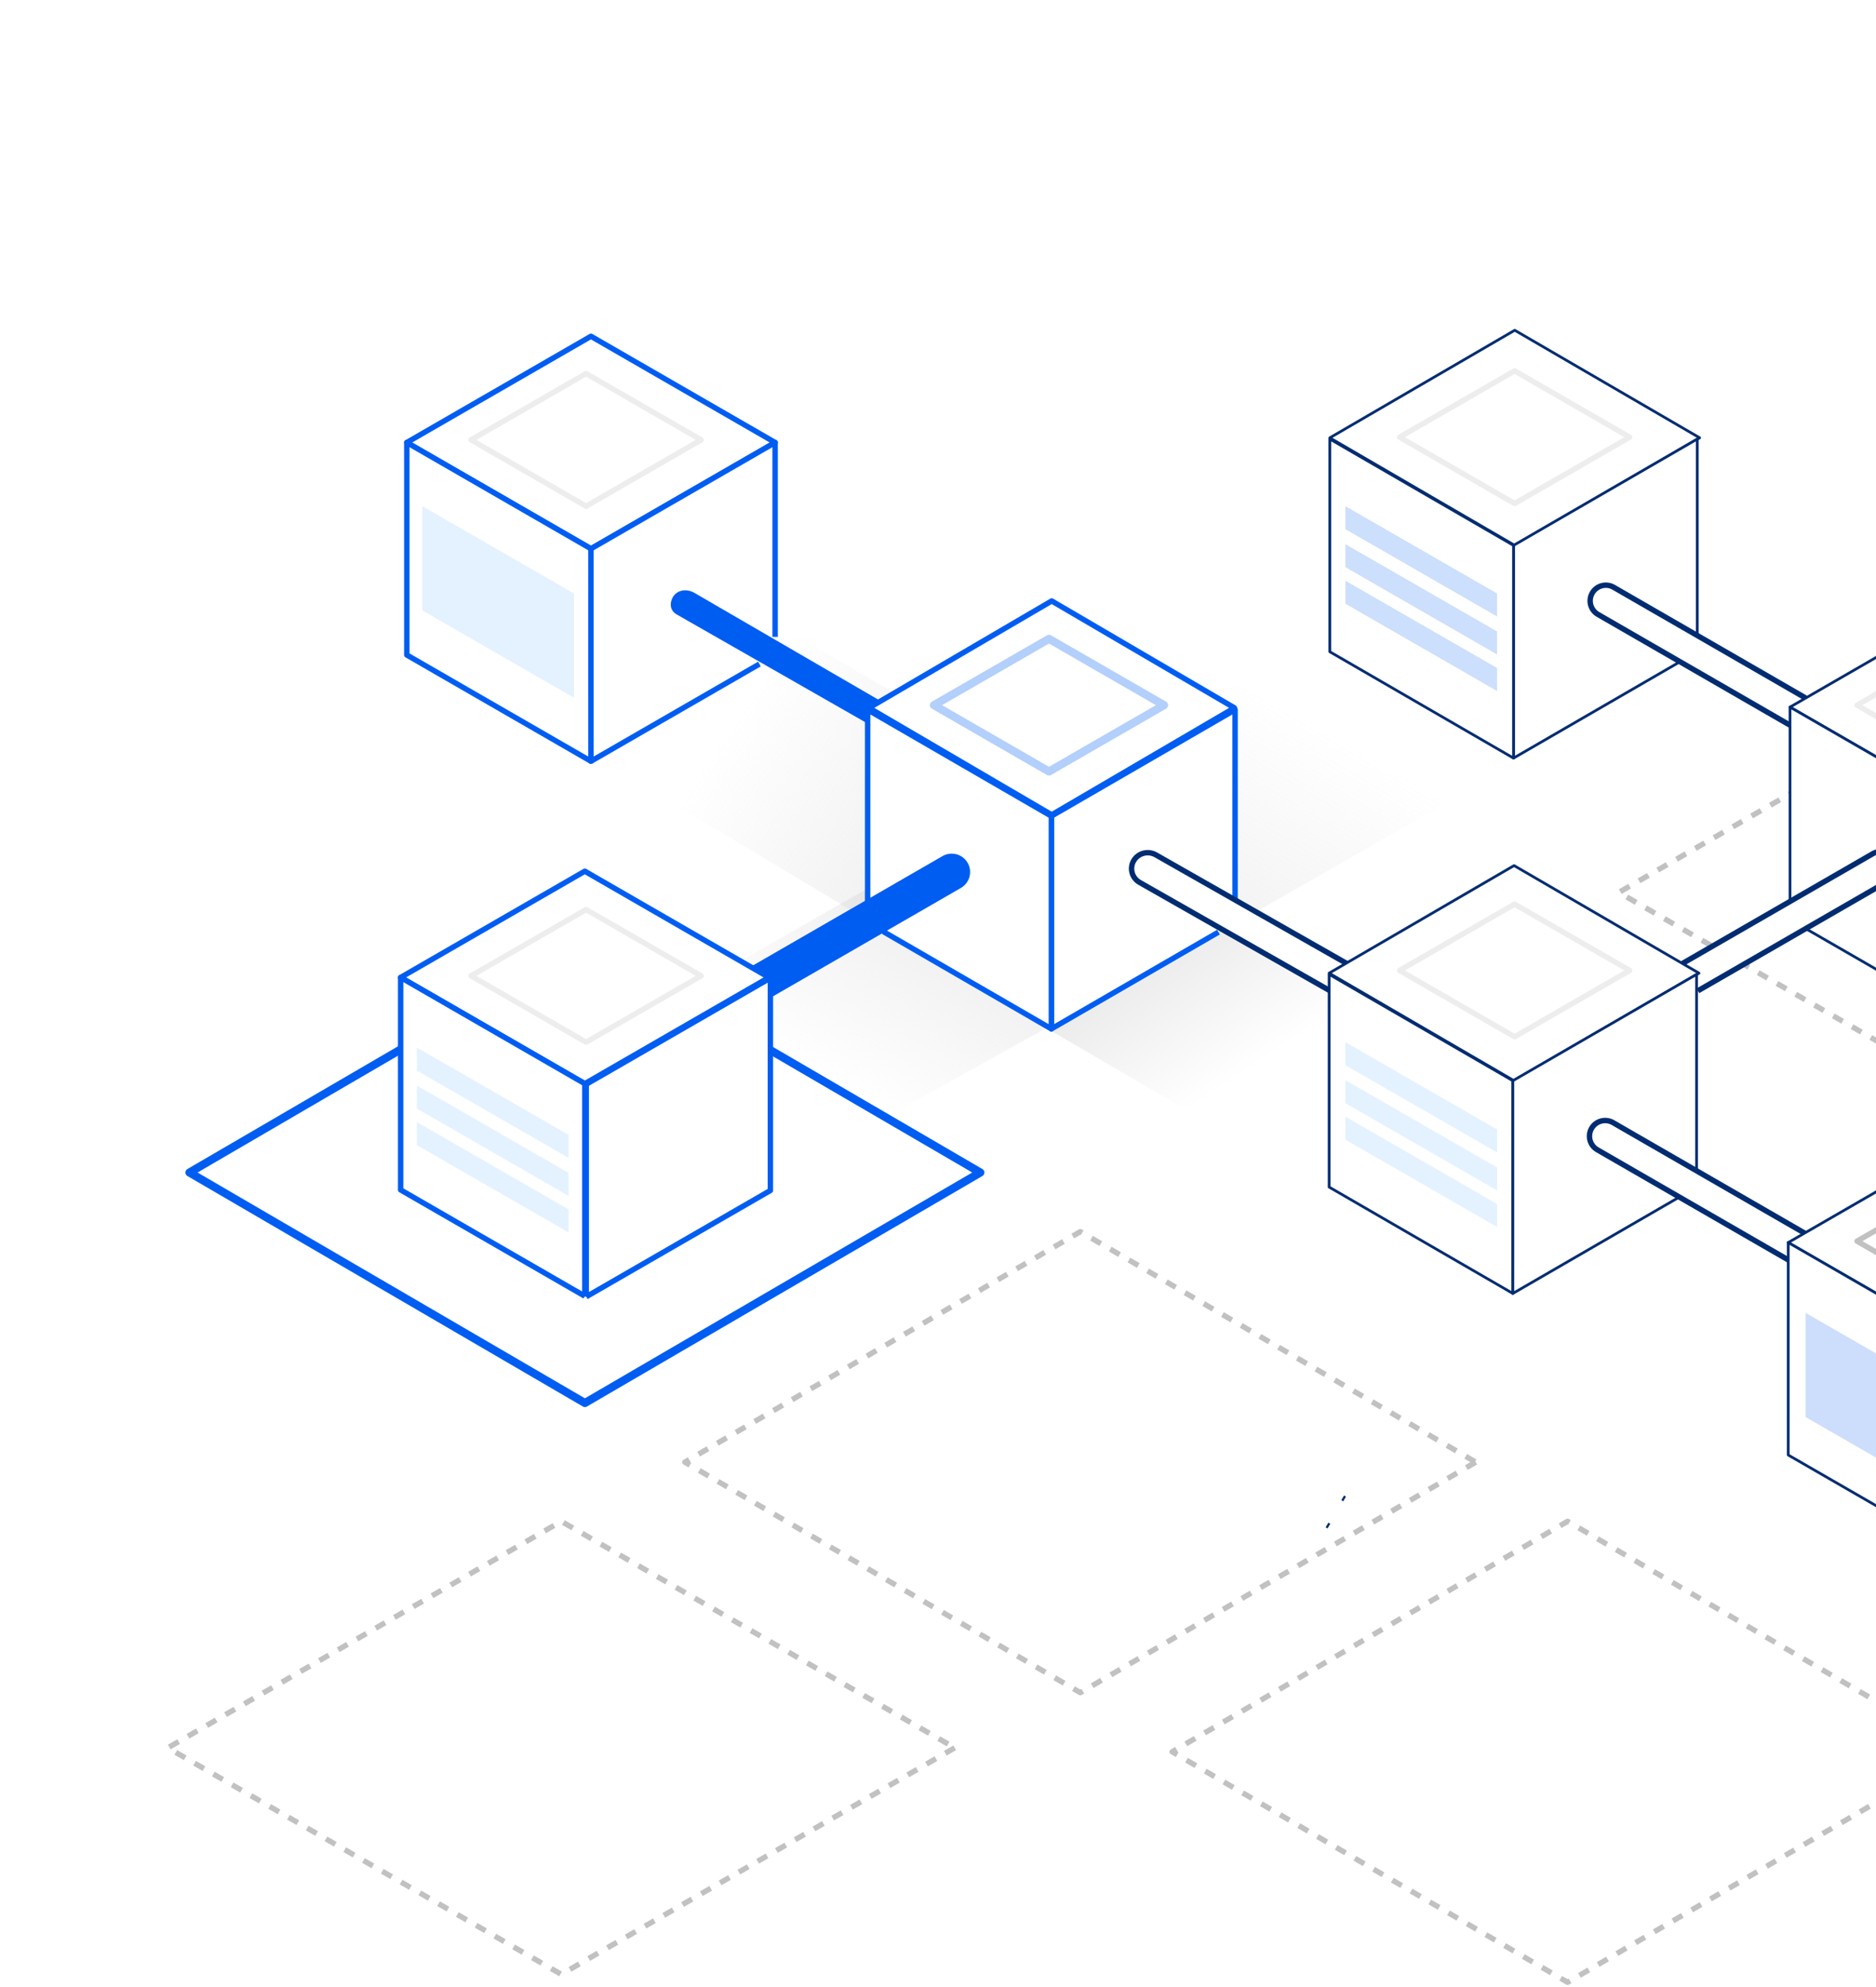 <svg width="693" height="734" viewBox="0 0 693 734" fill="none" xmlns="http://www.w3.org/2000/svg">
<path d="M720.5 495.126L668.017 544.197L325 343.866L325.909 269.441L352.5 269.441L681 466.126L720.5 495.126Z" fill="url(#paint0_linear_241_1740)"/>
<path d="M8.127 147.519L60.611 98.448L403.627 298.779L402.718 373.204L376.127 373.204L47.627 176.519L8.127 147.519Z" fill="url(#paint1_linear_241_1740)"/>
<path d="M715.925 113.758L732.18 183.746L387.18 380.641L323.18 342.641L336.476 319.613L671.061 133.466L715.925 113.758Z" fill="url(#paint2_linear_241_1740)"/>
<path d="M58.702 556.887L42.447 486.899L387.447 290.004L451.447 328.004L438.151 351.032L103.567 537.179L58.702 556.887Z" fill="url(#paint3_linear_241_1740)"/>
<path fill-rule="evenodd" clip-rule="evenodd" d="M888.666 329.676L743.332 413.353L598 329.676L743.332 246L888.666 329.676Z" stroke="#C1C1C1" stroke-width="2" stroke-linejoin="round" stroke-dasharray="4 4"/>
<path fill-rule="evenodd" clip-rule="evenodd" d="M352.666 645.676L207.334 729.353L62 645.676L207.334 562L352.666 645.676Z" stroke="#C1C1C1" stroke-width="2" stroke-linejoin="round" stroke-dasharray="4 4"/>
<path fill-rule="evenodd" clip-rule="evenodd" d="M545.134 540.143L399.067 625.287L253 540.143L399.067 454.998L545.134 540.143Z" stroke="#C1C1C1" stroke-width="2" stroke-linejoin="round" stroke-dasharray="4 4"/>
<path fill-rule="evenodd" clip-rule="evenodd" d="M362.133 433.145L216.067 518.289L70 433.145L216.067 348L362.133 433.145Z" stroke="#005DF2" stroke-width="3" stroke-linejoin="round"/>
<path fill-rule="evenodd" clip-rule="evenodd" d="M725.133 647.144L579.067 732.289L433 647.144L579.067 562L725.133 647.144Z" stroke="#C1C1C1" stroke-width="2" stroke-linejoin="round" stroke-dasharray="4 4"/>
<path fill-rule="evenodd" clip-rule="evenodd" d="M150.273 163.47L218.303 124.227L286.332 163.47L218.303 202.714L150.273 163.47Z" fill="white" stroke="#005DF2" stroke-width="2" stroke-linejoin="round"/>
<path fill-rule="evenodd" clip-rule="evenodd" d="M150.273 163.471V241.959L218.303 281.203V202.715L150.273 163.471Z" fill="white" stroke="#005DF2" stroke-width="2" stroke-linejoin="round"/>
<path fill-rule="evenodd" clip-rule="evenodd" d="M286.332 235.273V163.471L218.303 202.715V281.203L280.537 245.303" fill="white"/>
<path d="M286.332 235.273V163.471L218.303 202.715V281.203L280.537 245.303" stroke="#005DF2" stroke-width="2" stroke-linejoin="round"/>
<g filter="url(#filter0_d_241_1740)">
<path d="M250 227L323.5 269L324.5 258.5L256.5 219C253.68 217.392 250.138 217.845 248.51 220.633C247.5 222.5 247.18 225.39 250 227Z" fill="#005DF2"/>
</g>
<path fill-rule="evenodd" clip-rule="evenodd" d="M491.233 161.738L559.547 122L627.862 161.738L559.547 201.477L491.233 161.738Z" fill="white" stroke="#002C72" stroke-linejoin="round"/>
<path fill-rule="evenodd" clip-rule="evenodd" d="M626.969 234.075V162.185L559.101 201.478V280.061L620.834 244.321" fill="white"/>
<path d="M626.969 234.075V162.185L559.101 201.478V280.061L620.834 244.321" stroke="#002C72" stroke-linejoin="round"/>
<path fill-rule="evenodd" clip-rule="evenodd" d="M491.233 240.768L559.101 280.061V201.478L491.233 162.185V240.768Z" fill="white" stroke="#002C72" stroke-linejoin="round"/>
<path d="M490.91 563.766L490.193 563.353" stroke="#002C72" stroke-width="2" stroke-linejoin="round"/>
<path d="M495.989 553.323L496.706 553.737" stroke="#002C72" stroke-width="2" stroke-linejoin="round"/>
<path fill-rule="evenodd" clip-rule="evenodd" d="M456.241 334.09V262.2L388.373 301.493V380.076L450.106 344.336" fill="white"/>
<path d="M456.241 334.09V262.2L388.373 301.493V380.076L450.106 344.336" stroke="#005DF2" stroke-width="2" stroke-linejoin="round"/>
<path fill-rule="evenodd" clip-rule="evenodd" d="M326.286 344.132L388.373 380.076V301.493L320.505 262.2V333.938" fill="white"/>
<path d="M326.286 344.132L388.373 380.076V301.493L320.505 262.2V333.938" stroke="#005DF2" stroke-width="2" stroke-linejoin="round"/>
<g filter="url(#filter1_d_241_1740)">
<path fill-rule="evenodd" clip-rule="evenodd" d="M278.264 357.736L348.665 317.123C351.438 315.526 354.981 316.474 356.582 319.244C358.182 322.012 357.232 325.554 354.46 327.153L284.059 367.766" fill="#005DF2"/>
<path d="M348.665 317.123L348.166 316.257L348.165 316.257L348.665 317.123ZM356.582 319.244L357.448 318.743L357.448 318.743L356.582 319.244ZM354.46 327.153L353.961 326.287V326.287L354.46 327.153ZM278.764 358.603L349.165 317.99L348.165 316.257L277.764 356.87L278.764 358.603ZM349.164 317.99C351.46 316.668 354.392 317.453 355.716 319.744L357.448 318.743C355.57 315.495 351.417 314.385 348.166 316.257L349.164 317.99ZM355.716 319.744C357.039 322.034 356.254 324.964 353.961 326.287L354.96 328.019C358.21 326.145 359.324 321.991 357.448 318.743L355.716 319.744ZM353.961 326.287L283.56 366.9L284.559 368.632L354.96 328.019L353.961 326.287Z" fill="#005DF2"/>
</g>
<g filter="url(#filter2_d_241_1740)">
<path fill-rule="evenodd" clip-rule="evenodd" d="M148 361.08L216.03 321.836L284.06 361.08L216.03 400.324L148 361.08Z" fill="white"/>
<path fill-rule="evenodd" clip-rule="evenodd" d="M148 361.08L216.03 321.836L284.06 361.08L216.03 400.324L148 361.08Z" stroke="#005DF2" stroke-width="2" stroke-linejoin="round"/>
</g>
<g filter="url(#filter3_d_241_1740)">
<path fill-rule="evenodd" clip-rule="evenodd" d="M216.556 479.025L284.586 439.781V361.292L216.556 400.536V479.025Z" fill="white"/>
<path d="M216.556 479.025L284.586 439.781V361.292L216.556 400.536V479.025" stroke="#005DF2" stroke-width="2" stroke-linejoin="round"/>
</g>
<g filter="url(#filter4_d_241_1740)">
<path fill-rule="evenodd" clip-rule="evenodd" d="M216.03 478.813V400.324L148 361.08V439.569L216.03 478.813Z" fill="white"/>
<path d="M216.03 478.813V400.324L148 361.08V439.569L216.03 478.813" stroke="#005DF2" stroke-width="2" stroke-linejoin="round"/>
</g>
<path fill-rule="evenodd" clip-rule="evenodd" d="M321 261.5L388.5 222L456 261.5L388.5 301L321 261.5Z" fill="white" stroke="#005DF2" stroke-width="2" stroke-linejoin="round"/>
<g filter="url(#filter5_d_241_1740)">
<path fill-rule="evenodd" clip-rule="evenodd" d="M661.233 267.898L590.305 226.982C587.534 225.383 586.583 221.841 588.183 219.072C589.784 216.303 593.329 215.354 596.1 216.953L667.027 257.869" fill="white"/>
<path d="M661.233 267.898L590.305 226.982C587.534 225.383 586.583 221.841 588.183 219.072C589.784 216.303 593.329 215.354 596.1 216.953L667.027 257.869" stroke="#002C72" stroke-width="2" stroke-linejoin="round"/>
</g>
<path fill-rule="evenodd" clip-rule="evenodd" d="M661.233 261.212L729.262 221.968L797.292 261.212L729.262 300.456L661.233 261.212Z" fill="white" stroke="#002C72" stroke-linejoin="round"/>
<path fill-rule="evenodd" clip-rule="evenodd" d="M667.028 343.044L667.627 343.388L729.262 378.944V300.456L661.233 261.211V333.014" fill="white"/>
<path d="M667.028 343.044L667.627 343.388L729.262 378.944V300.456L661.233 261.211V333.014" stroke="#002C72" stroke-linejoin="round"/>
<g filter="url(#filter6_d_241_1740)">
<path fill-rule="evenodd" clip-rule="evenodd" d="M491.298 366L420.986 325.981C418.13 324.355 417.153 320.756 418.801 317.942C420.45 315.127 424.099 314.165 426.955 315.788L498 356.224" fill="white"/>
<path d="M491.298 366L420.986 325.981C418.13 324.355 417.153 320.756 418.801 317.942C420.45 315.127 424.099 314.165 426.955 315.788L498 356.224" stroke="#002C72" stroke-width="2" stroke-linejoin="round"/>
</g>
<g filter="url(#filter7_d_241_1740)">
<path fill-rule="evenodd" clip-rule="evenodd" d="M621.421 355.979L691.822 315.366C694.596 313.769 698.138 314.717 699.739 317.486C701.339 320.255 700.389 323.797 697.617 325.396L627.217 366.009" fill="white"/>
<path d="M621.421 355.979L691.822 315.366C694.596 313.769 698.138 314.717 699.739 317.486C701.339 320.255 700.389 323.797 697.617 325.396L627.217 366.009" stroke="#002C72" stroke-width="2" stroke-linejoin="round"/>
</g>
<path fill-rule="evenodd" clip-rule="evenodd" d="M490.985 359.495L559.299 319.757L627.614 359.495L559.299 399.234L490.985 359.495Z" fill="white" stroke="#002C72" stroke-linejoin="round"/>
<path fill-rule="evenodd" clip-rule="evenodd" d="M490.985 438.525C515.231 452.562 558.853 477.818 558.853 477.818V399.234L490.985 359.942V438.525Z" fill="white" stroke="#002C72" stroke-linejoin="round"/>
<path fill-rule="evenodd" clip-rule="evenodd" d="M626.721 431.832V359.942L558.853 399.234V477.818L620.586 442.077" fill="white"/>
<path d="M626.721 431.832V359.942L558.853 399.234V477.818L620.586 442.077" stroke="#002C72" stroke-linejoin="round"/>
<g filter="url(#filter8_d_241_1740)">
<path fill-rule="evenodd" clip-rule="evenodd" d="M660.985 465.655L590.056 424.739C587.286 423.14 586.335 419.598 587.935 416.829C589.536 414.06 593.081 413.111 595.852 414.71L666.779 455.626" fill="white"/>
<path d="M660.985 465.655L590.056 424.739C587.286 423.14 586.335 419.598 587.935 416.829C589.536 414.06 593.081 413.111 595.852 414.71L666.779 455.626" stroke="#002C72" stroke-width="2" stroke-linejoin="round"/>
</g>
<path fill-rule="evenodd" clip-rule="evenodd" d="M660.576 459.015L728.606 419.771L796.635 459.015L728.606 498.259L660.576 459.015Z" fill="white" stroke="#002C72" stroke-linejoin="round"/>
<path fill-rule="evenodd" clip-rule="evenodd" d="M660.576 459.016V537.504L728.606 576.748V498.26L660.576 459.016Z" fill="white" stroke="#002C72" stroke-linejoin="round"/>
<path opacity="0.3" fill-rule="evenodd" clip-rule="evenodd" d="M174 162.5L216.5 138L259 162.5L216.5 187L174 162.5Z" stroke="#C1C1C1" stroke-width="2" stroke-linejoin="round"/>
<path opacity="0.3" fill-rule="evenodd" clip-rule="evenodd" d="M174 360.5L216.5 336L259 360.5L216.5 385L174 360.5Z" stroke="#C1C1C1" stroke-width="2" stroke-linejoin="round"/>
<path opacity="0.7" fill-rule="evenodd" clip-rule="evenodd" d="M212.03 257.732V219.244L156 187V225.489L212.03 257.732Z" fill="#D9ECFF"/>
<path opacity="0.3" fill-rule="evenodd" clip-rule="evenodd" d="M517 161.5L559.5 137L602 161.5L559.5 186L517 161.5Z" stroke="#C1C1C1" stroke-width="2" stroke-linejoin="round"/>
<g opacity="0.2">
<path fill-rule="evenodd" clip-rule="evenodd" d="M553.03 227.732V219.244L497 187V195.489L553.03 227.732Z" fill="#005DF2"/>
<path fill-rule="evenodd" clip-rule="evenodd" d="M553.03 241.768V233.279L497 201.035V209.524L553.03 241.768Z" fill="#005DF2"/>
<path fill-rule="evenodd" clip-rule="evenodd" d="M553.03 255.268V246.779L497 214.535V223.024L553.03 255.268Z" fill="#005DF2"/>
</g>
<g opacity="0.7">
<path fill-rule="evenodd" clip-rule="evenodd" d="M210.03 427.732V419.244L154 387V395.489L210.03 427.732Z" fill="#D9ECFF"/>
<path fill-rule="evenodd" clip-rule="evenodd" d="M210.03 441.768V433.279L154 401.035V409.524L210.03 441.768Z" fill="#D9ECFF"/>
<path fill-rule="evenodd" clip-rule="evenodd" d="M210.03 455.268V446.779L154 414.535V423.024L210.03 455.268Z" fill="#D9ECFF"/>
</g>
<path opacity="0.3" fill-rule="evenodd" clip-rule="evenodd" d="M345 260.5L387.5 236L430 260.5L387.5 285L345 260.5Z" stroke="#005DF2" stroke-width="3" stroke-linejoin="round"/>
<path opacity="0.3" fill-rule="evenodd" clip-rule="evenodd" d="M686 260.5L728.5 236L771 260.5L728.5 285L686 260.5Z" stroke="#C1C1C1" stroke-width="2" stroke-linejoin="round"/>
<path opacity="0.3" fill-rule="evenodd" clip-rule="evenodd" d="M517 358.5L559.5 334L602 358.5L559.5 383L517 358.5Z" stroke="#C1C1C1" stroke-width="2" stroke-linejoin="round"/>
<g opacity="0.7">
<path fill-rule="evenodd" clip-rule="evenodd" d="M553.03 425.732V417.244L497 385V393.489L553.03 425.732Z" fill="#D9ECFF"/>
<path fill-rule="evenodd" clip-rule="evenodd" d="M553.03 439.768V431.279L497 399.035V407.524L553.03 439.768Z" fill="#D9ECFF"/>
<path fill-rule="evenodd" clip-rule="evenodd" d="M553.03 453.268V444.779L497 412.535V421.024L553.03 453.268Z" fill="#D9ECFF"/>
</g>
<path fill-rule="evenodd" clip-rule="evenodd" d="M686 458.5L728.5 434L771 458.5L728.5 483L686 458.5Z" stroke="#C1C1C1" stroke-width="2" stroke-linejoin="round"/>
<path opacity="0.2" fill-rule="evenodd" clip-rule="evenodd" d="M723.03 555.732V517.244L667 485V523.489L723.03 555.732Z" fill="#005DF2"/>
<defs>
<filter id="filter0_d_241_1740" x="239.784" y="210.074" width="92.716" height="66.926" filterUnits="userSpaceOnUse" color-interpolation-filters="sRGB">
<feFlood flood-opacity="0" result="BackgroundImageFix"/>
<feColorMatrix in="SourceAlpha" type="matrix" values="0 0 0 0 0 0 0 0 0 0 0 0 0 0 0 0 0 0 127 0" result="hardAlpha"/>
<feOffset/>
<feGaussianBlur stdDeviation="4"/>
<feComposite in2="hardAlpha" operator="out"/>
<feColorMatrix type="matrix" values="0 0 0 0 0 0 0 0 0 0.365 0 0 0 0 0.949 0 0 0 0.5 0"/>
<feBlend mode="normal" in2="BackgroundImageFix" result="effect1_dropShadow_241_1740"/>
<feBlend mode="normal" in="SourceGraphic" in2="effect1_dropShadow_241_1740" result="shape"/>
</filter>
<filter id="filter1_d_241_1740" x="269.764" y="307.347" width="96.595" height="69.285" filterUnits="userSpaceOnUse" color-interpolation-filters="sRGB">
<feFlood flood-opacity="0" result="BackgroundImageFix"/>
<feColorMatrix in="SourceAlpha" type="matrix" values="0 0 0 0 0 0 0 0 0 0 0 0 0 0 0 0 0 0 127 0" result="hardAlpha"/>
<feOffset/>
<feGaussianBlur stdDeviation="4"/>
<feComposite in2="hardAlpha" operator="out"/>
<feColorMatrix type="matrix" values="0 0 0 0 0 0 0 0 0 0.365 0 0 0 0 0.949 0 0 0 0.5 0"/>
<feBlend mode="normal" in2="BackgroundImageFix" result="effect1_dropShadow_241_1740"/>
<feBlend mode="normal" in="SourceGraphic" in2="effect1_dropShadow_241_1740" result="shape"/>
</filter>
<filter id="filter2_d_241_1740" x="137" y="310.836" width="158.06" height="100.488" filterUnits="userSpaceOnUse" color-interpolation-filters="sRGB">
<feFlood flood-opacity="0" result="BackgroundImageFix"/>
<feColorMatrix in="SourceAlpha" type="matrix" values="0 0 0 0 0 0 0 0 0 0 0 0 0 0 0 0 0 0 127 0" result="hardAlpha"/>
<feOffset/>
<feGaussianBlur stdDeviation="5"/>
<feComposite in2="hardAlpha" operator="out"/>
<feColorMatrix type="matrix" values="0 0 0 0 0 0 0 0 0 0.365 0 0 0 0 0.949 0 0 0 0.3 0"/>
<feBlend mode="normal" in2="BackgroundImageFix" result="effect1_dropShadow_241_1740"/>
<feBlend mode="normal" in="SourceGraphic" in2="effect1_dropShadow_241_1740" result="shape"/>
</filter>
<filter id="filter3_d_241_1740" x="205.556" y="350.292" width="90.03" height="139.599" filterUnits="userSpaceOnUse" color-interpolation-filters="sRGB">
<feFlood flood-opacity="0" result="BackgroundImageFix"/>
<feColorMatrix in="SourceAlpha" type="matrix" values="0 0 0 0 0 0 0 0 0 0 0 0 0 0 0 0 0 0 127 0" result="hardAlpha"/>
<feOffset/>
<feGaussianBlur stdDeviation="5"/>
<feComposite in2="hardAlpha" operator="out"/>
<feColorMatrix type="matrix" values="0 0 0 0 0 0 0 0 0 0.365 0 0 0 0 0.949 0 0 0 0.3 0"/>
<feBlend mode="normal" in2="BackgroundImageFix" result="effect1_dropShadow_241_1740"/>
<feBlend mode="normal" in="SourceGraphic" in2="effect1_dropShadow_241_1740" result="shape"/>
</filter>
<filter id="filter4_d_241_1740" x="137" y="350.08" width="90.03" height="139.599" filterUnits="userSpaceOnUse" color-interpolation-filters="sRGB">
<feFlood flood-opacity="0" result="BackgroundImageFix"/>
<feColorMatrix in="SourceAlpha" type="matrix" values="0 0 0 0 0 0 0 0 0 0 0 0 0 0 0 0 0 0 127 0" result="hardAlpha"/>
<feOffset/>
<feGaussianBlur stdDeviation="5"/>
<feComposite in2="hardAlpha" operator="out"/>
<feColorMatrix type="matrix" values="0 0 0 0 0 0 0 0 0 0.365 0 0 0 0 0.949 0 0 0 0.3 0"/>
<feBlend mode="normal" in2="BackgroundImageFix" result="effect1_dropShadow_241_1740"/>
<feBlend mode="normal" in="SourceGraphic" in2="effect1_dropShadow_241_1740" result="shape"/>
</filter>
<filter id="filter5_d_241_1740" x="582.406" y="211.176" width="89.121" height="61.588" filterUnits="userSpaceOnUse" color-interpolation-filters="sRGB">
<feFlood flood-opacity="0" result="BackgroundImageFix"/>
<feColorMatrix in="SourceAlpha" type="matrix" values="0 0 0 0 0 0 0 0 0 0 0 0 0 0 0 0 0 0 127 0" result="hardAlpha"/>
<feOffset/>
<feGaussianBlur stdDeviation="2"/>
<feComposite in2="hardAlpha" operator="out"/>
<feColorMatrix type="matrix" values="0 0 0 0 0 0 0 0 0 0.365 0 0 0 0 0.949 0 0 0 0.5 0"/>
<feBlend mode="normal" in2="BackgroundImageFix" result="effect1_dropShadow_241_1740"/>
<feBlend mode="normal" in="SourceGraphic" in2="effect1_dropShadow_241_1740" result="shape"/>
</filter>
<filter id="filter6_d_241_1740" x="413" y="310" width="89.495" height="60.869" filterUnits="userSpaceOnUse" color-interpolation-filters="sRGB">
<feFlood flood-opacity="0" result="BackgroundImageFix"/>
<feColorMatrix in="SourceAlpha" type="matrix" values="0 0 0 0 0 0 0 0 0 0 0 0 0 0 0 0 0 0 127 0" result="hardAlpha"/>
<feOffset/>
<feGaussianBlur stdDeviation="2"/>
<feComposite in2="hardAlpha" operator="out"/>
<feColorMatrix type="matrix" values="0 0 0 0 0 0 0 0 0 0.365 0 0 0 0 0.949 0 0 0 0.5 0"/>
<feBlend mode="normal" in2="BackgroundImageFix" result="effect1_dropShadow_241_1740"/>
<feBlend mode="normal" in="SourceGraphic" in2="effect1_dropShadow_241_1740" result="shape"/>
</filter>
<filter id="filter7_d_241_1740" x="616.922" y="309.59" width="88.595" height="61.285" filterUnits="userSpaceOnUse" color-interpolation-filters="sRGB">
<feFlood flood-opacity="0" result="BackgroundImageFix"/>
<feColorMatrix in="SourceAlpha" type="matrix" values="0 0 0 0 0 0 0 0 0 0 0 0 0 0 0 0 0 0 127 0" result="hardAlpha"/>
<feOffset/>
<feGaussianBlur stdDeviation="2"/>
<feComposite in2="hardAlpha" operator="out"/>
<feColorMatrix type="matrix" values="0 0 0 0 0 0 0 0 0 0.365 0 0 0 0 0.949 0 0 0 0.5 0"/>
<feBlend mode="normal" in2="BackgroundImageFix" result="effect1_dropShadow_241_1740"/>
<feBlend mode="normal" in="SourceGraphic" in2="effect1_dropShadow_241_1740" result="shape"/>
</filter>
<filter id="filter8_d_241_1740" x="582.158" y="408.933" width="89.121" height="61.588" filterUnits="userSpaceOnUse" color-interpolation-filters="sRGB">
<feFlood flood-opacity="0" result="BackgroundImageFix"/>
<feColorMatrix in="SourceAlpha" type="matrix" values="0 0 0 0 0 0 0 0 0 0 0 0 0 0 0 0 0 0 127 0" result="hardAlpha"/>
<feOffset/>
<feGaussianBlur stdDeviation="2"/>
<feComposite in2="hardAlpha" operator="out"/>
<feColorMatrix type="matrix" values="0 0 0 0 0 0 0 0 0 0.365 0 0 0 0 0.949 0 0 0 0.5 0"/>
<feBlend mode="normal" in2="BackgroundImageFix" result="effect1_dropShadow_241_1740"/>
<feBlend mode="normal" in="SourceGraphic" in2="effect1_dropShadow_241_1740" result="shape"/>
</filter>
<linearGradient id="paint0_linear_241_1740" x1="429" y1="416.5" x2="395" y2="364.5" gradientUnits="userSpaceOnUse">
<stop stop-color="#C1C1C1" stop-opacity="0"/>
<stop offset="0.953" stop-color="#C1C1C1" stop-opacity="0.35"/>
</linearGradient>
<linearGradient id="paint1_linear_241_1740" x1="263.627" y1="276.646" x2="379.127" y2="352.519" gradientUnits="userSpaceOnUse">
<stop stop-color="#C1C1C1" stop-opacity="0"/>
<stop offset="0.953" stop-color="#C1C1C1" stop-opacity="0.35"/>
</linearGradient>
<linearGradient id="paint2_linear_241_1740" x1="484" y1="266" x2="408.5" y2="393" gradientUnits="userSpaceOnUse">
<stop stop-color="#C1C1C1" stop-opacity="0"/>
<stop offset="0.953" stop-color="#C1C1C1" stop-opacity="0.35"/>
</linearGradient>
<linearGradient id="paint3_linear_241_1740" x1="362" y1="431" x2="409.5" y2="346" gradientUnits="userSpaceOnUse">
<stop stop-color="#C1C1C1" stop-opacity="0"/>
<stop offset="1" stop-color="#C1C1C1" stop-opacity="0.35"/>
</linearGradient>
</defs>
</svg>
